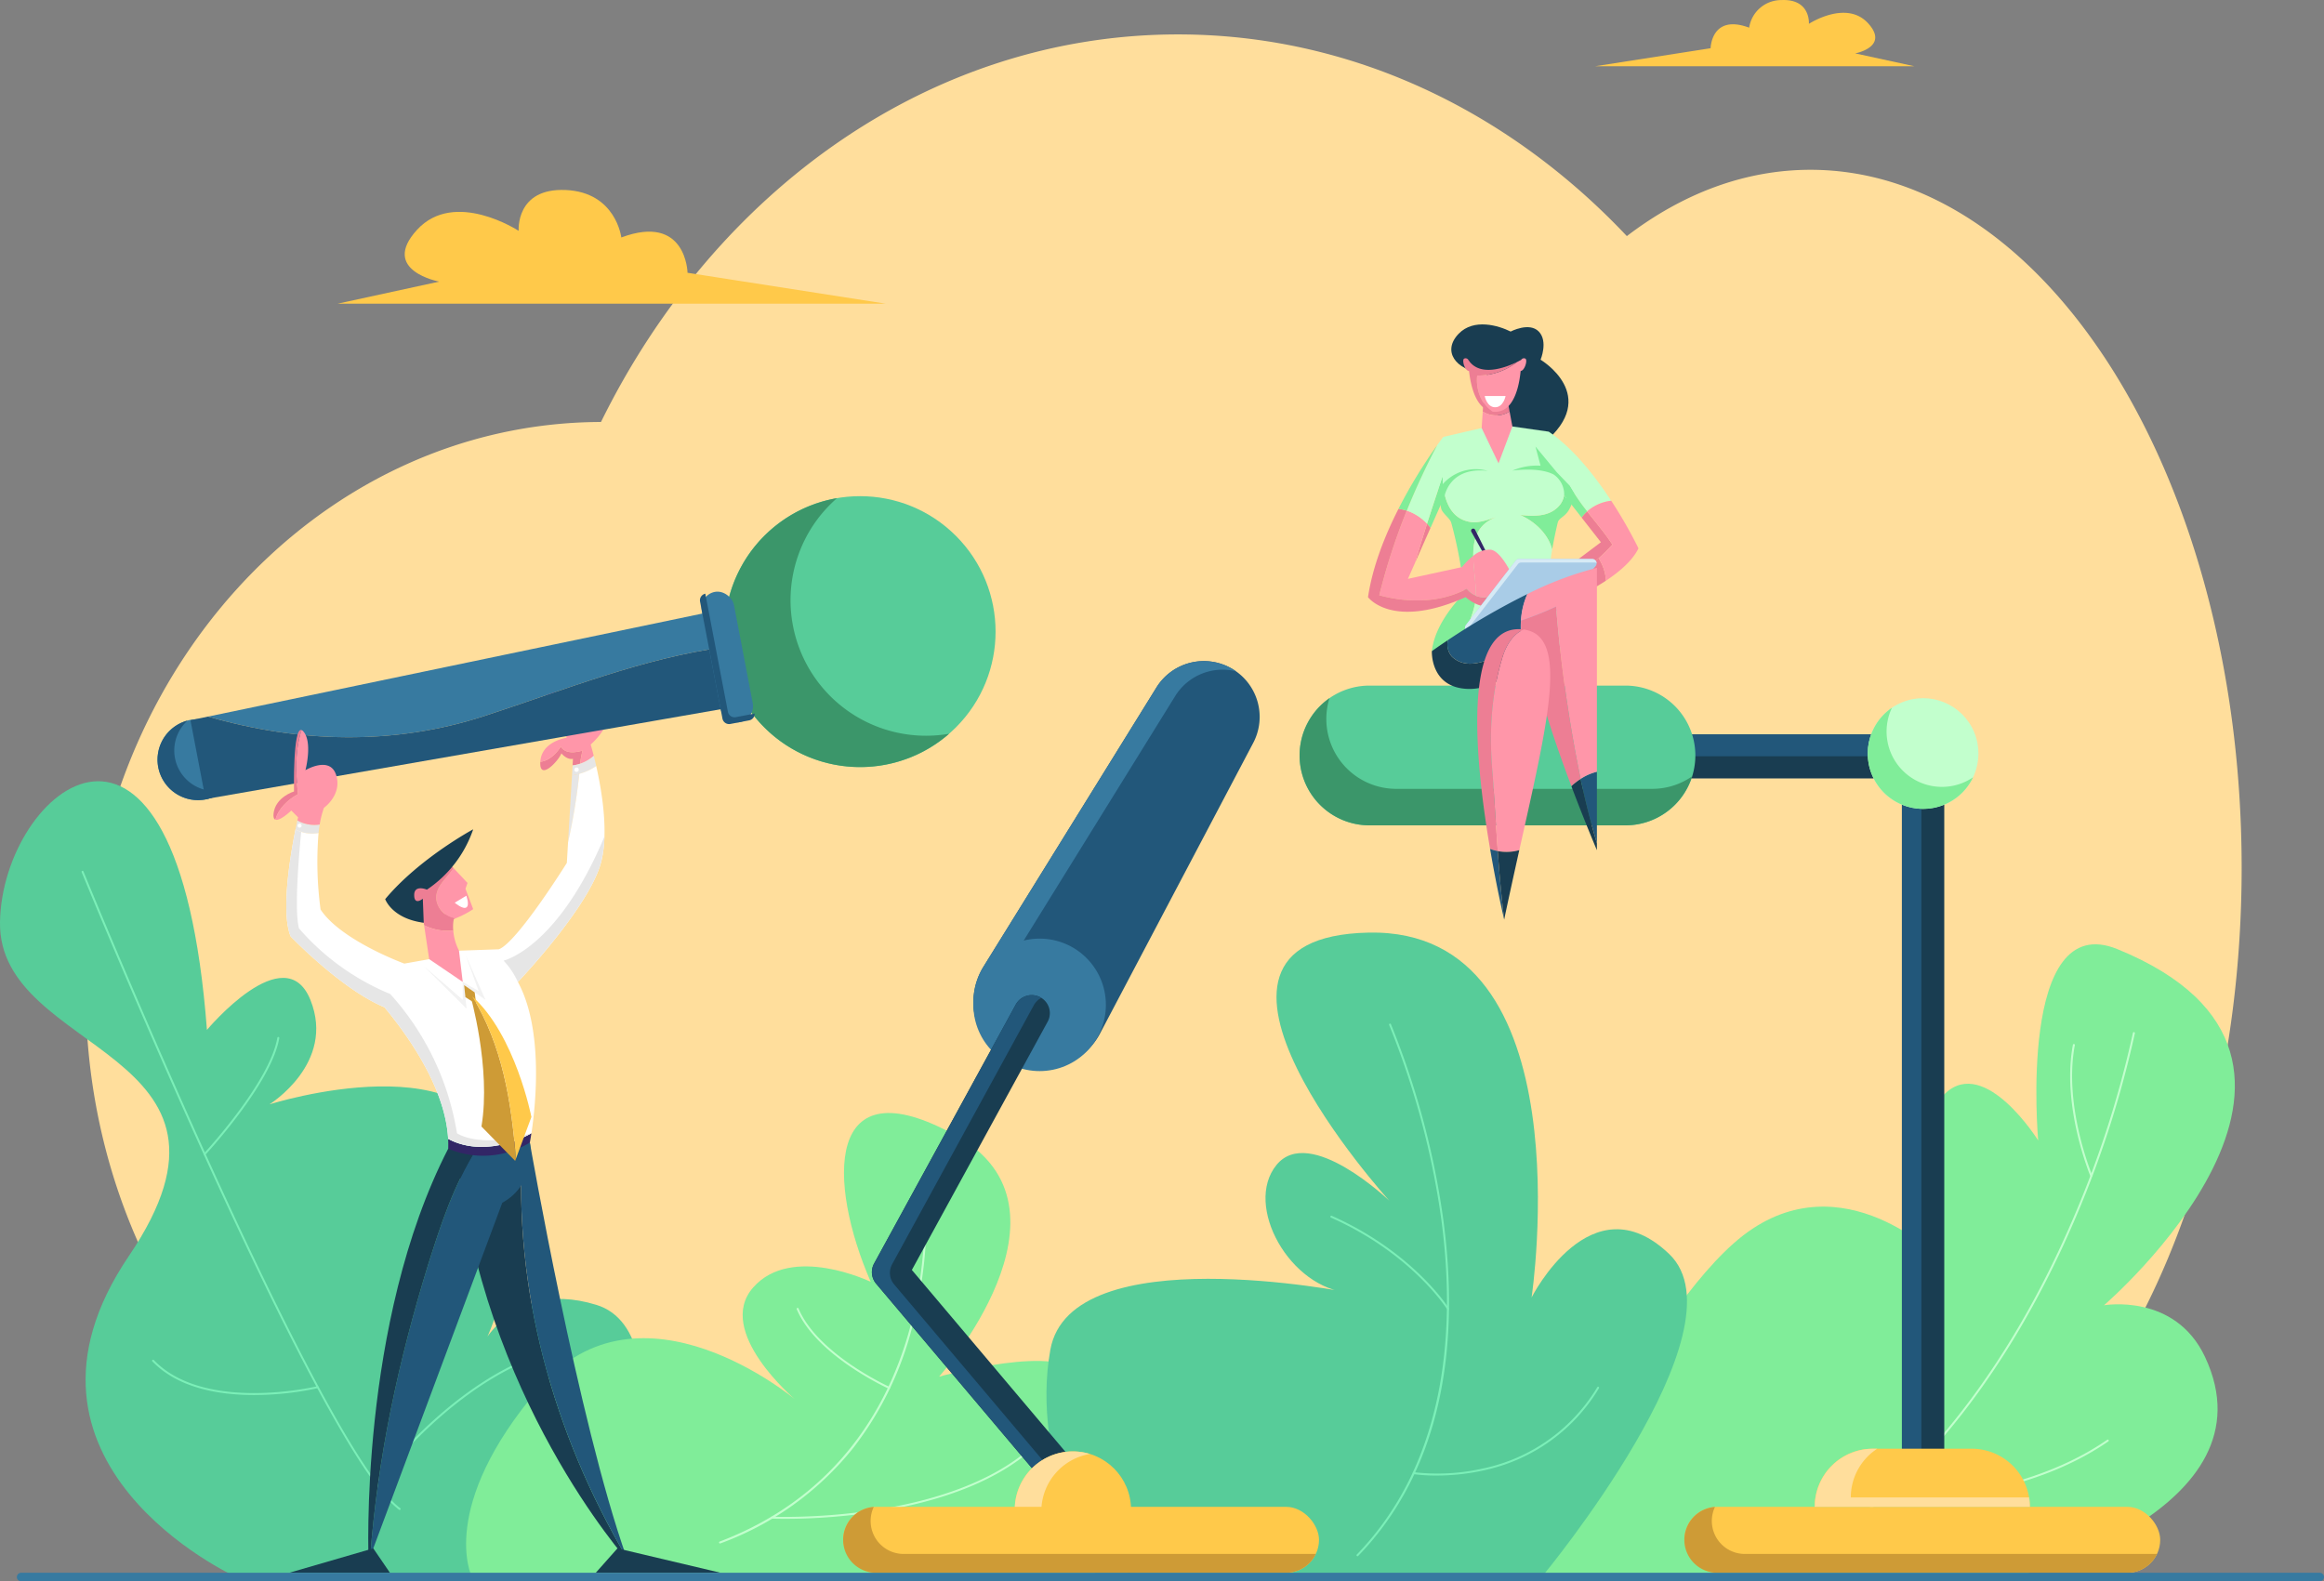 <svg xmlns="http://www.w3.org/2000/svg" width="505" height="343.665" viewBox="0 0 505 343.665">
  <rect x="0" y="0" width="505" height="343.665" fill="#808080" stroke="none"/>
  <g id="Grupo_54418" data-name="Grupo 54418" transform="translate(-81.018 -116.875)">
    <path id="Trazado_101900" data-name="Trazado 101900" d="M523.321,173.4c-14.271,0-27.8,5.169-39.9,14.411-25.657-27.214-59.907-43.834-97.528-43.834-53.76,0-100.638,33.936-125.388,84.23-61.862.153-111.968,55.549-111.968,123.863,0,68.409,50.245,123.865,112.226,123.865a104.061,104.061,0,0,0,59.007-18.486,128.425,128.425,0,0,0,66.124,18.486c30.249,0,58.32-10.746,81.5-29.1,15.61,18.842,34.968,30,55.935,30,51.743,0,93.688-67.925,93.688-151.714S575.064,173.4,523.321,173.4Z" transform="translate(-48.893 -19.623)" fill="#ffde9c"/>
    <g id="Grupo_54408" data-name="Grupo 54408" transform="translate(81.018 286.663)">
      <g id="Grupo_54391" data-name="Grupo 54391">
        <path id="Trazado_101901" data-name="Trazado 101901" d="M132.139,905.246s-53.665-24.556-23.12-69.656-28.423-43.548-28-72.536,38.6-60.393,44.968,23.4c0,0,16.939-20.287,22.484-6.514s-8.909,22.7-8.909,22.7,46.388-14.759,51.043,13.085-6.769,43.063-6.769,43.063,6.242-18.867,26.761-12.582,3.63,59.037,3.63,59.037Z" transform="translate(-81.018 -732.409)" fill="#57cc99"/>
        <g id="Grupo_54390" data-name="Grupo 54390" transform="translate(17.729 19.478)">
          <g id="Grupo_54386" data-name="Grupo 54386">
            <path id="Trazado_101902" data-name="Trazado 101902" d="M214.409,941.917a.213.213,0,0,0,.127-.383C197.2,928.674,146.214,804.409,145.7,803.155a.213.213,0,1,0-.394.161c.513,1.255,51.548,125.629,68.975,138.558A.212.212,0,0,0,214.409,941.917Z" transform="translate(-145.291 -803.023)" fill="#7befb8"/>
          </g>
          <g id="Grupo_54387" data-name="Grupo 54387" transform="translate(15.312 106.241)">
            <path id="Trazado_101903" data-name="Trazado 101903" d="M222.97,1195.856a66.039,66.039,0,0,0,13.866-1.5.213.213,0,0,0-.1-.413c-.244.059-24.5,5.819-35.566-5.7a.213.213,0,0,0-.306.295C206.479,1194.387,215.412,1195.856,222.97,1195.856Z" transform="translate(-200.803 -1188.18)" fill="#7befb8"/>
          </g>
          <g id="Grupo_54388" data-name="Grupo 54388" transform="translate(26.508 36.104)">
            <path id="Trazado_101904" data-name="Trazado 101904" d="M241.606,959.6a.212.212,0,0,0,.155-.068c.144-.154,14.387-15.5,16.08-25.374a.213.213,0,0,0-.42-.072c-1.671,9.749-15.828,25-15.971,25.157a.213.213,0,0,0,.155.358Z" transform="translate(-241.393 -933.911)" fill="#7befb8"/>
          </g>
          <g id="Grupo_54389" data-name="Grupo 54389" transform="translate(63.827 106.241)">
            <path id="Trazado_101905" data-name="Trazado 101905" d="M376.9,1215.328a.213.213,0,0,0,.172-.088c.135-.186,13.69-18.731,32.172-26.652a.213.213,0,0,0-.168-.391c-18.592,7.969-32.213,26.607-32.349,26.795a.213.213,0,0,0,.048.3A.216.216,0,0,0,376.9,1215.328Z" transform="translate(-376.686 -1188.179)" fill="#7befb8"/>
          </g>
        </g>
      </g>
      <g id="Grupo_54396" data-name="Grupo 54396" transform="translate(101.286 72.103)">
        <path id="Trazado_101906" data-name="Trazado 101906" d="M586.141,1094.539s6.2-21.9-4.278-43.431c-3.741-7.691-30.875,0-30.875,0s32.283-36.479,3.624-52.418S526.8,1009.1,536.136,1030.5c0,0-17.182-8.32-25.56,1.238s9.121,24.312,9.121,24.312-33.6-28.258-55.668-2.416-14.6,40.906-14.6,40.906Z" transform="translate(-448.214 -993.804)" fill="#80ed99"/>
        <g id="Grupo_54395" data-name="Grupo 54395" transform="translate(54.956 14.103)">
          <g id="Grupo_54392" data-name="Grupo 54392">
            <path id="Trazado_101907" data-name="Trazado 101907" d="M647.658,1124.384a.221.221,0,0,0,.076-.014,65.838,65.838,0,0,0,28.846-20.706,72,72,0,0,0,12.847-26.32,94.509,94.509,0,0,0,2.76-32.225.213.213,0,0,0-.422.053,94.045,94.045,0,0,1-2.753,32.075c-4.2,15.731-14.79,36.607-41.43,46.725a.213.213,0,0,0,.076.411Z" transform="translate(-647.445 -1044.933)" fill="#c2ffcd"/>
          </g>
          <g id="Grupo_54393" data-name="Grupo 54393" transform="translate(11.261 58.413)">
            <path id="Trazado_101908" data-name="Trazado 101908" d="M691.354,1272.388c9.188,0,38.1-1.179,53.9-15.317a.213.213,0,1,0-.283-.318c-18.741,16.762-56.106,15.181-56.481,15.162a.21.21,0,0,0-.222.2.212.212,0,0,0,.2.222C688.533,1272.344,689.574,1272.388,691.354,1272.388Z" transform="translate(-688.269 -1256.7)" fill="#c2ffcd"/>
          </g>
          <g id="Grupo_54394" data-name="Grupo 54394" transform="translate(16.876 28.266)">
            <path id="Trazado_101909" data-name="Trazado 101909" d="M728.716,1164.97a.213.213,0,0,0,.087-.406c-.155-.07-15.6-7.1-19.767-17.027a.213.213,0,1,0-.392.164c4.237,10.079,19.828,17.18,19.985,17.25A.209.209,0,0,0,728.716,1164.97Z" transform="translate(-708.627 -1147.406)" fill="#c2ffcd"/>
          </g>
        </g>
      </g>
      <g id="Grupo_54402" data-name="Grupo 54402" transform="translate(332.954 35.438)">
        <path id="Trazado_101910" data-name="Trazado 101910" d="M1393.471,998.282s56.414-14.51,40.8-47.728c-6.554-13.947-21.955-11.216-21.955-11.216s62-53.279,2.917-77.405c-21.767-8.888-17.213,41.584-17.213,41.584s-11.472-18.363-20.16-10.268-2.324,35.052-2.324,35.052-21.964-21.67-43.648-2.466-43.812,72.317-43.812,72.317Z" transform="translate(-1288.082 -860.883)" fill="#80ed99"/>
        <g id="Grupo_54401" data-name="Grupo 54401" transform="translate(62.674 19.079)">
          <g id="Grupo_54397" data-name="Grupo 54397">
            <path id="Trazado_101911" data-name="Trazado 101911" d="M1515.507,1041.565a.211.211,0,0,0,.116-.034c27.538-17.9,44.547-47.188,53.965-68.609A223.161,223.161,0,0,0,1583.57,930.3a.213.213,0,0,0-.418-.08,222.727,222.727,0,0,1-13.957,42.537c-9.4,21.364-26.356,50.576-53.8,68.414a.213.213,0,0,0,.116.391Z" transform="translate(-1515.295 -930.05)" fill="#c2ffcd"/>
          </g>
          <g id="Grupo_54398" data-name="Grupo 54398" transform="translate(12.635 88.557)">
            <path id="Trazado_101912" data-name="Trazado 101912" d="M1563.168,1264.526c6.732,0,30.309-.919,47.815-13.041a.213.213,0,0,0-.242-.35c-20.4,14.128-49.128,12.948-49.416,12.937a.21.21,0,0,0-.222.2.213.213,0,0,0,.2.222C1561.347,1264.5,1562.009,1264.526,1563.168,1264.526Z" transform="translate(-1561.102 -1251.096)" fill="#c2ffcd"/>
          </g>
          <g id="Grupo_54399" data-name="Grupo 54399" transform="translate(54.211 2.581)">
            <path id="Trazado_101913" data-name="Trazado 101913" d="M1716.427,968.269a.218.218,0,0,0,.083-.017.213.213,0,0,0,.113-.279c-.063-.15-6.286-15.109-3.776-28.315a.213.213,0,0,0-.418-.08c-2.535,13.334,3.738,28.409,3.8,28.56A.212.212,0,0,0,1716.427,968.269Z" transform="translate(-1711.826 -939.406)" fill="#c2ffcd"/>
          </g>
          <g id="Grupo_54400" data-name="Grupo 54400" transform="translate(20.468 69.969)">
            <path id="Trazado_101914" data-name="Trazado 101914" d="M1591.982,1204.269a.214.214,0,0,0,.2-.295,38.148,38.148,0,0,1-1.584-20.01.213.213,0,0,0-.417-.083,38.594,38.594,0,0,0,1.608,20.256A.213.213,0,0,0,1591.982,1204.269Z" transform="translate(-1589.497 -1183.71)" fill="#c2ffcd"/>
          </g>
        </g>
      </g>
      <g id="Grupo_54407" data-name="Grupo 54407" transform="translate(227.393 32.889)">
        <path id="Trazado_101915" data-name="Trazado 101915" d="M1013.206,991.46s44.478-53.7,27.508-69.952-29.908,9.439-29.908,9.439,12.091-80.3-35.423-79.3,4.508,58.273,4.508,58.273-17.308-16.611-24.517-7.776,2.987,26.972,15.952,27.768c0,0-60.645-12.179-65.088,12.371s9.989,49.089,9.989,49.089Z" transform="translate(-905.388 -851.64)" fill="#57cc99"/>
        <g id="Grupo_54406" data-name="Grupo 54406" transform="translate(61.701 19.785)">
          <g id="Grupo_54403" data-name="Grupo 54403" transform="translate(5.671)">
            <path id="Trazado_101916" data-name="Trazado 101916" d="M1149.847,1039.12a.211.211,0,0,0,.153-.065c9.084-9.378,15.109-21.294,17.908-35.417,2.238-11.289,2.43-24,.573-37.793a177.035,177.035,0,0,0-11.367-42.352.213.213,0,0,0-.39.171,176.57,176.57,0,0,1,11.336,42.248c2.906,21.582,2.079,51.739-18.366,72.847a.213.213,0,0,0,.153.36Z" transform="translate(-1149.634 -923.366)" fill="#7befb8"/>
          </g>
          <g id="Grupo_54404" data-name="Grupo 54404" transform="translate(17.901 78.938)">
            <path id="Trazado_101917" data-name="Trazado 101917" d="M1199.095,1228.821a47.449,47.449,0,0,0,9.987-1.059,38.527,38.527,0,0,0,25.333-17.9.213.213,0,1,0-.363-.221,38.11,38.11,0,0,1-25.06,17.7,44.645,44.645,0,0,1-14.777.758.213.213,0,0,0-.066.42A35.653,35.653,0,0,0,1199.095,1228.821Z" transform="translate(-1193.969 -1209.541)" fill="#7befb8"/>
          </g>
          <g id="Grupo_54405" data-name="Grupo 54405" transform="translate(0 41.756)">
            <path id="Trazado_101918" data-name="Trazado 101918" d="M1154.642,1095.214a.213.213,0,0,0,.181-.324c-.076-.122-7.731-12.25-25.45-20.125a.213.213,0,1,0-.173.389c17.6,7.822,25.186,19.839,25.26,19.96A.213.213,0,0,0,1154.642,1095.214Z" transform="translate(-1129.074 -1074.746)" fill="#7befb8"/>
          </g>
        </g>
      </g>
    </g>
    <g id="Grupo_54411" data-name="Grupo 54411" transform="translate(154.387 116.875)">
      <g id="Grupo_54409" data-name="Grupo 54409" transform="translate(0 41.277)">
        <path id="Trazado_101919" data-name="Trazado 101919" d="M347.005,291.238H466.09l-43.054-6.716s-.24-12.952-14.39-7.675c0,0-1.156-9.834-12.091-10.313s-10.215,8.874-10.215,8.874-13.911-9.114-22.066-.24,4.8,11.273,4.8,11.273Z" transform="translate(-347.005 -266.516)" fill="#ffc94a"/>
      </g>
      <g id="Grupo_54410" data-name="Grupo 54410" transform="translate(273.279)">
        <path id="Trazado_101920" data-name="Trazado 101920" d="M1407.049,131.266h-69.32l25.062-3.909s.14-7.539,8.377-4.468a7.063,7.063,0,0,1,7.038-6c6.365-.279,5.946,5.166,5.946,5.166s8.1-5.305,12.845-.14-2.792,6.562-2.792,6.562Z" transform="translate(-1337.729 -116.875)" fill="#ffc94a"/>
      </g>
    </g>
    <g id="Grupo_54412" data-name="Grupo 54412" transform="translate(113.844 212.514)">
      <path id="Trazado_101921" data-name="Trazado 101921" d="M421.24,838.02a8.629,8.629,0,0,1,.807-4.557l-7.22,2.883.081.539A11.383,11.383,0,0,0,421.24,838.02Z" transform="translate(-355.576 -731.439)" fill="#ed7e94"/>
      <path id="Trazado_101922" data-name="Trazado 101922" d="M431.043,805.289l.444-1.257-3.046-3.248c-1.576,2.446-4.394,4.314-3.607,7.461a4.925,4.925,0,0,0,3.986,3.5,19.642,19.642,0,0,0,3.9-2.025Z" transform="translate(-362.723 -707.775)" fill="#ff96a9"/>
      <path id="Trazado_101923" data-name="Trazado 101923" d="M406.61,805.322c-.787-3.147,2.031-5.016,3.607-7.461l-1.045-1.114-9.511,5.692s-1.257,6.431,4.09,7.319a13.3,13.3,0,0,0,6.845-.932A4.925,4.925,0,0,1,406.61,805.322Z" transform="translate(-344.5 -704.851)" fill="#ed7e94"/>
      <path id="Trazado_101924" data-name="Trazado 101924" d="M455.426,1017.841l-14.165,1.853c5.081,53.068,37.054,88.86,37.054,88.86q-.132-.366-.264-.739C462.179,1080.911,453.344,1049.627,455.426,1017.841Z" transform="translate(-374.718 -864.959)" fill="#193d51"/>
      <path id="Trazado_101925" data-name="Trazado 101925" d="M514.448,1107.266c-10.556-29.768-21.025-90.184-21.025-90.184l-1.6.209C489.741,1049.078,498.576,1080.361,514.448,1107.266Z" transform="translate(-411.115 -864.409)" fill="#22577a"/>
      <path id="Trazado_101926" data-name="Trazado 101926" d="M393.522,783.414A25.793,25.793,0,0,0,403.576,770.3s-11.729,6.308-19.122,15.179c0,0,1.478,4.238,8.378,5.125l-.2-5.224s-1.873,1.577-1.873-.789S393.522,783.414,393.522,783.414Z" transform="translate(-333.581 -685.703)" fill="#193d51"/>
      <path id="Trazado_101927" data-name="Trazado 101927" d="M407.356,1017.082l-11.276.846c-.067.109-.131.218-.2.326-5.175,8.28-7.836,16.559-10.645,25.43-6.442,20.9-10.943,41.8-12.565,63.373l28.7-76.891C408.92,1026.041,407.356,1017.082,407.356,1017.082Z" transform="translate(-325.048 -864.409)" fill="#22577a"/>
      <path id="Trazado_101928" data-name="Trazado 101928" d="M394.753,1020.474c.068-.109.132-.218.2-.326l-6.465.485c-19.515,37.921-17.3,89.592-17.3,89.592l.354-.947c1.621-21.572,6.123-42.473,12.565-63.374C386.917,1037.033,389.578,1028.754,394.753,1020.474Z" transform="translate(-323.92 -866.63)" fill="#193d51"/>
      <path id="Trazado_101929" data-name="Trazado 101929" d="M511.061,705.092c-.888,1.523-2.648,3.153-4.438,3.3-.258,4.346,3.992-.206,4.583-1.826,0,0,1.186,1.479,2.516,1.183l-.085,1.438a8,8,0,0,0,1.631-.365,26.5,26.5,0,0,1,.523-2.848C514.166,706.422,512.1,706.718,511.061,705.092Z" transform="translate(-422.042 -638.478)" fill="#ed7e94"/>
      <path id="Trazado_101930" data-name="Trazado 101930" d="M517.6,672.82s4.989-4.288,3.012-6.949-6.856-1.331-6.856-1.331-2.661-3.4-5.175-3.4,3.844,10.2,3.844,10.2-5.47.74-5.766,5.175c0,.018,0,.034,0,.052,1.79-.151,3.55-1.781,4.438-3.3,1.035,1.626,3.1,1.33,4.731.887A26.511,26.511,0,0,0,515.3,677a8.672,8.672,0,0,0,2.971-1.718C517.878,673.744,517.6,672.82,517.6,672.82Z" transform="translate(-422.072 -606.65)" fill="#ff96a9"/>
      <path id="Trazado_101931" data-name="Trazado 101931" d="M536.352,712.4a8.482,8.482,0,0,1-4.6,2.083l-.127,2.153a12.279,12.279,0,0,0,5.259-2.03C536.7,713.781,536.515,713.038,536.352,712.4Z" transform="translate(-440.156 -643.771)" fill="#e6e6e6"/>
      <path id="Trazado_101932" data-name="Trazado 101932" d="M318.814,766.011c.071-.627.156-1.244.258-1.845a7.523,7.523,0,0,1-4.847-.889c-.1.452-.242,1.117-.408,1.943A7.6,7.6,0,0,0,318.814,766.011Z" transform="translate(-282.429 -680.613)" fill="#e6e6e6"/>
      <path id="Trazado_101933" data-name="Trazado 101933" d="M434.04,1010.952c.038.715.045,1.428.016,2.138a19.432,19.432,0,0,0,17.741-1.331s.145-.741.339-2.027C446.619,1012.846,439.542,1013.917,434.04,1010.952Z" transform="translate(-369.489 -859.087)" fill="#322666"/>
      <path id="Trazado_101934" data-name="Trazado 101934" d="M529.376,726.893l-.856,14.557a132.342,132.342,0,0,0,2.445-14.886A12.41,12.41,0,0,1,529.376,726.893Z" transform="translate(-437.908 -654.027)" fill="#e6e6e6"/>
      <path id="Trazado_101935" data-name="Trazado 101935" d="M373.908,720.4a12.142,12.142,0,0,1-3.671,1.7,132.342,132.342,0,0,1-2.445,14.886l-.263,4.473s-10.793,17.3-14.785,18.777l-8.649.3-6.481,1.848-5.4.961s-13.769-5.027-18.2-11.754a77.32,77.32,0,0,1-.442-16.626,7.6,7.6,0,0,1-5-.792c-1.094,5.436-3.232,17.9-1.067,23.258,0,0,11.031,11.525,20.383,15.4,4.868,5.838,13.252,17.427,13.846,28.6,5.5,2.965,12.579,1.894,18.1-1.22.867-5.751,2.722-22.435-2.943-32.876,0,0,15.376-16.116,18.038-25.874C376.678,735.018,375.15,725.874,373.908,720.4Z" transform="translate(-277.18 -649.563)" fill="#fff"/>
      <path id="Trazado_101936" data-name="Trazado 101936" d="M555.055,1336.829l-4.71,5.305h27.13Z" transform="translate(-453.713 -1095.958)" fill="#193d51"/>
      <circle id="Elipse_4082" data-name="Elipse 4082" cx="8.803" cy="8.803" r="8.803" transform="translate(0 76.593) rotate(-79.973)" fill="#377aa0"/>
      <path id="Trazado_101937" data-name="Trazado 101937" d="M219.195,699.736a8.8,8.8,0,0,1-7.575-15.161,8.8,8.8,0,1,0,8.189,15.019C219.607,699.647,219.4,699.7,219.195,699.736Z" transform="translate(-203.689 -623.62)" fill="#22577a"/>
      <path id="Trazado_101938" data-name="Trazado 101938" d="M327.138,1336.829l3.622,5.305H308.878Z" transform="translate(-278.851 -1095.958)" fill="#193d51"/>
      <path id="Trazado_101939" data-name="Trazado 101939" d="M244.928,620.8c19.816,5.722,40.342,6.306,60.073-.132,17.284-5.614,34.487-12.622,52.279-14.98l-1.529-7.991Z" transform="translate(-232.541 -560.703)" fill="#377aa0"/>
      <path id="Trazado_101940" data-name="Trazado 101940" d="M234.885,641.775l-3.826.8,3.28,17.135,115.37-20.125-2.473-12.919c-17.792,2.359-34.994,9.366-52.279,14.98C275.226,648.08,254.7,647.5,234.885,641.775Z" transform="translate(-222.498 -581.683)" fill="#22577a"/>
      <circle id="Elipse_4083" data-name="Elipse 4083" cx="29.439" cy="29.439" r="29.439" transform="translate(112.438 41.633) rotate(-45)" fill="#57cc99"/>
      <path id="Trazado_101941" data-name="Trazado 101941" d="M666.69,537.1a29.425,29.425,0,0,1,9.569-27.729c-.173.03-.345.059-.518.092a29.439,29.439,0,1,0,24.879,51.109A29.438,29.438,0,0,1,666.69,537.1Z" transform="translate(-527.206 -496.743)" fill="#3b966a"/>
      <rect id="Rectángulo_5577" data-name="Rectángulo 5577" width="7.096" height="28.829" rx="3.548" transform="translate(119.02 33.666) rotate(-10.835)" fill="#377aa0"/>
      <path id="Trazado_101942" data-name="Trazado 101942" d="M644.293,610.7l-4.087.782a1.467,1.467,0,0,1-1.717-1.165l-4.868-25.433a1.477,1.477,0,0,1-.024-.237,1.467,1.467,0,0,0-1.159,1.715l4.868,25.433a1.467,1.467,0,0,0,1.717,1.165l4.087-.782a1.466,1.466,0,0,0,1.189-1.48Z" transform="translate(-513.142 -551.258)" fill="#22577a"/>
      <path id="Trazado_101943" data-name="Trazado 101943" d="M439.237,824.124l2.52-1.515s.776,2.07,0,2.55S439.237,824.124,439.237,824.124Z" transform="translate(-373.252 -723.579)" fill="#fff"/>
      <path id="Trazado_101944" data-name="Trazado 101944" d="M421.451,847a11.383,11.383,0,0,1-6.332-1.135l1.1,7.371,7.294,4.953-.813-6.8A11.646,11.646,0,0,1,421.451,847Z" transform="translate(-355.787 -740.422)" fill="#ff96a9"/>
      <path id="Trazado_101945" data-name="Trazado 101945" d="M343.652,836.358a59.044,59.044,0,0,0-14.514-30.263,52.753,52.753,0,0,1-19.812-14.253c-1.1-4.059.095-17.114.48-20.965a5.819,5.819,0,0,1-1.236-.557c-1.094,5.436-3.232,17.9-1.067,23.258,0,0,11.031,11.525,20.383,15.4,4.868,5.838,13.252,17.427,13.846,28.6,5.5,2.965,12.579,1.894,18.1-1.22C348.428,839.812,343.652,836.358,343.652,836.358Z" transform="translate(-277.18 -685.713)" fill="#e6e6e6"/>
      <path id="Trazado_101946" data-name="Trazado 101946" d="M477.718,802.985a16.808,16.808,0,0,1,3.1,4.632S496.2,791.5,498.86,781.744a24.976,24.976,0,0,0,.774-5.715C489.419,800.375,477.718,802.985,477.718,802.985Z" transform="translate(-401.119 -689.848)" fill="#e6e6e6"/>
      <path id="Trazado_101947" data-name="Trazado 101947" d="M414.827,871.83l9.314,9.265-.542-5.125,4.633,3.176-4.288-9.681,2.809,7.787-3.45-1.971v3.866Z" transform="translate(-355.576 -757.51)" fill="#f2f2f2"/>
      <path id="Trazado_101948" data-name="Trazado 101948" d="M446.63,893.049l.277,2.619,2.335,1.471-.311-2.513Z" transform="translate(-378.606 -774.589)" fill="#ce9b36"/>
      <path id="Trazado_101949" data-name="Trazado 101949" d="M451.364,900.463s4.608,15.894,2.464,28.683l7.319,7.466.169-.455c-.967-12.375-2.948-24.681-9.487-35.291Q451.6,900.661,451.364,900.463Z" transform="translate(-382.034 -779.958)" fill="#ce9b36"/>
      <path id="Trazado_101950" data-name="Trazado 101950" d="M453.047,901.926c6.54,10.61,8.521,22.916,9.487,35.291l3.366-9.082S462.43,910.315,453.047,901.926Z" transform="translate(-383.253 -781.018)" fill="#ffc94a"/>
      <circle id="Elipse_4084" data-name="Elipse 4084" cx="0.437" cy="0.437" r="0.437" transform="translate(31.838 83.358)" fill="#fff"/>
      <circle id="Elipse_4085" data-name="Elipse 4085" cx="0.481" cy="0.481" r="0.481" transform="translate(91.975 71.16)" fill="#fff"/>
      <path id="Trazado_101951" data-name="Trazado 101951" d="M301.788,705.945c-.544-4.626-.711-9.5.764-13.939-1.921-.735-1.651,13.347-1.651,13.347s-3.992,1.183-4.435,4.731c-.109.872.068,1.279.4,1.4C297.485,709.079,299.636,707.078,301.788,705.945Z" transform="translate(-269.84 -628.981)" fill="#ed7e94"/>
      <path id="Trazado_101952" data-name="Trazado 101952" d="M311.194,701.878c-1.331-4.288-6.681-1.075-6.681-1.075s1.654-6.317-.563-8.535a.794.794,0,0,0-.271-.189c-1.475,4.436-1.308,9.312-.764,13.939-2.153,1.133-4.3,3.135-4.926,5.538,1.008.365,3.447-1.99,3.447-1.99l1.478,1.479s-.056.24-.151.673a7.523,7.523,0,0,0,4.847.889,20.875,20.875,0,0,1,.923-3.633S312.525,706.165,311.194,701.878Z" transform="translate(-270.966 -629.054)" fill="#ff96a9"/>
    </g>
    <g id="Grupo_54413" data-name="Grupo 54413" transform="translate(363.415 264.924)">
      <rect id="Rectángulo_5578" data-name="Rectángulo 5578" width="9.204" height="157.492" transform="translate(130.883 16.14)" fill="#193d51"/>
      <path id="Trazado_101953" data-name="Trazado 101953" d="M1583.522,712.268h4.972v-.157h-9.2V869.6h4.232Z" transform="translate(-1448.406 -695.971)" fill="#22577a"/>
      <rect id="Rectángulo_5579" data-name="Rectángulo 5579" width="63.304" height="9.555" transform="translate(76.784 11.533)" fill="#22577a"/>
      <rect id="Rectángulo_5580" data-name="Rectángulo 5580" width="63.304" height="4.778" transform="translate(76.784 16.311)" fill="#193d51"/>
      <path id="Rectángulo_5581" data-name="Rectángulo 5581" d="M15.186,0H70.812A15.186,15.186,0,0,1,86,15.186v0A15.186,15.186,0,0,1,70.812,30.372H15.186A15.186,15.186,0,0,1,0,15.186v0A15.186,15.186,0,0,1,15.186,0Z" transform="translate(0 0.954)" fill="#57cc99"/>
      <path id="Trazado_101954" data-name="Trazado 101954" d="M1181.418,686.67h-55.625a15.186,15.186,0,0,1-15.186-15.186h0a15.181,15.181,0,0,1,.684-4.519,15.167,15.167,0,0,0-6.494,12.453h0a15.186,15.186,0,0,0,15.186,15.186h55.626a15.193,15.193,0,0,0,14.5-10.667A15.115,15.115,0,0,1,1181.418,686.67Z" transform="translate(-1104.796 -663.278)" fill="#3b966a"/>
      <rect id="Rectángulo_5582" data-name="Rectángulo 5582" width="103.402" height="14.333" rx="7.166" transform="translate(83.609 179.434)" fill="#ffc94a"/>
      <path id="Trazado_101955" data-name="Trazado 101955" d="M1510.112,1314.393h-89.069a7.166,7.166,0,0,1-7.166-7.167h0a7.137,7.137,0,0,1,.681-3.051,7.165,7.165,0,0,0-6.653,7.146h0a7.166,7.166,0,0,0,7.166,7.167h89.069a7.167,7.167,0,0,0,6.485-4.115C1510.456,1314.384,1510.285,1314.393,1510.112,1314.393Z" transform="translate(-1324.296 -1124.721)" fill="#ce9b36"/>
      <path id="Trazado_101956" data-name="Trazado 101956" d="M1557.344,1270.953h-46.753a12.626,12.626,0,0,1,12.626-12.627h21.5a12.626,12.626,0,0,1,12.626,12.627Z" transform="translate(-1398.657 -1091.519)" fill="#ffc94a"/>
      <path id="Trazado_101957" data-name="Trazado 101957" d="M1518.44,1268.905h0a12.613,12.613,0,0,1,5.737-10.579h-.959a12.626,12.626,0,0,0-12.626,12.627h46.753a12.713,12.713,0,0,0-.168-2.047Z" transform="translate(-1398.657 -1091.519)" fill="#ffde9c"/>
      <circle id="Elipse_4086" data-name="Elipse 4086" cx="12.028" cy="12.028" r="12.028" transform="translate(119.77 9.206) rotate(-22.5)" fill="#c2ffcd"/>
      <path id="Trazado_101958" data-name="Trazado 101958" d="M1568.492,691.719a12.031,12.031,0,0,1-10.864-17.192,12.028,12.028,0,1,0,17.634,15.107A11.969,11.969,0,0,1,1568.492,691.719Z" transform="translate(-1428.911 -668.754)" fill="#80ed99"/>
    </g>
    <g id="Grupo_54414" data-name="Grupo 54414" transform="translate(378.283 187.378)">
      <path id="Trazado_101959" data-name="Trazado 101959" d="M1287.269,492.217c-2.143,2.755-5.663,2.6-8.724,2.3,3.224,1.419,6.123,4.142,6.954,7.528.325-1.9.751-3.909,1.208-5.851.243-1.033,1.442-1.218,2.342-2.623a8.872,8.872,0,0,0,1.129-6.268,16.49,16.49,0,0,0-7.195-3.5C1285.891,485.331,1289.87,488.544,1287.269,492.217Z" transform="translate(-1245.487 -453.091)" fill="#80ed99"/>
      <path id="Trazado_101960" data-name="Trazado 101960" d="M1231.093,383.053c-5.892-.689-8.794-4.786-5.178-8.545,3.292-3.423,8.7-1.785,11.3-.485,0,0,4.056-2.143,6.122,0s.383,6.122.383,6.122,13.206,7.812.647,18.136C1230.6,409.6,1236.986,383.742,1231.093,383.053Z" transform="translate(-1206.224 -372.469)" fill="#193d51"/>
      <path id="Trazado_101961" data-name="Trazado 101961" d="M1249.253,432.016l-.168,2.519a5.452,5.452,0,0,0,5.835-.021l-.464-2.5Z" transform="translate(-1224.153 -415.591)" fill="#ed7e94"/>
      <path id="Trazado_101962" data-name="Trazado 101962" d="M1222.983,501c-1.99.612-4.132,1.53-6.275.918-4.285-1.071-5.356-5.969-5.356-9.8q-.424,1.271-.847,2.543a21.553,21.553,0,0,0,.541,4.538c.3,1.032,1.92,2.055,2.186,3.069a92.749,92.749,0,0,1,2.814,15.307s-6.326,5.918-7.04,12.55l6.358-.1c.386-3.845,2.857-7.636,3.182-11.427C1218.851,512.478,1215.331,503.908,1222.983,501Z" transform="translate(-1195.129 -459.118)" fill="#80ed99"/>
      <path id="Trazado_101963" data-name="Trazado 101963" d="M1237.842,505.9c-1.244-1.023-1.04-4.829-.29-9.221-.832-3.386-3.73-6.11-6.954-7.528,3.061.306,6.581.459,8.724-2.3,2.6-3.673-1.378-6.887-4.286-8.417a16.489,16.489,0,0,1,7.195,3.5,9.765,9.765,0,0,0-.52-1.97c-9.669-5.164-19.481-4.345-29.376,0a12.9,12.9,0,0,1,.581,3.308l.847-2.543c0,3.826,1.071,8.724,5.357,9.8,2.143.612,4.285-.306,6.275-.918-7.652,2.908-4.132,11.478-4.438,17.6-.325,3.791-2.8,7.582-3.182,11.427l25.373-.408S1241.209,508.673,1237.842,505.9Z" transform="translate(-1197.54 -447.73)" fill="#c2ffcd"/>
      <path id="Trazado_101964" data-name="Trazado 101964" d="M1199.146,530.371q-.364-.456-.766-.874-1.351,4.214-2.6,8.477Z" transform="translate(-1185.55 -486.183)" fill="#ed7e94"/>
      <path id="Trazado_101965" data-name="Trazado 101965" d="M1240.8,533.678l7.624,15.211a.077.077,0,0,1-.135.072l-8.3-14.853a.459.459,0,1,1,.8-.448Z" transform="translate(-1217.523 -489.027)" fill="#322666"/>
      <path id="Trazado_101966" data-name="Trazado 101966" d="M1245.474,549.9a5.292,5.292,0,0,0-3.862,1.337c.023,2.876.611,5.987.562,8.683a4.741,4.741,0,0,0,5.953-2.265,6.665,6.665,0,0,0,3.126,3.171C1252.3,559.316,1248.348,550.38,1245.474,549.9Z" transform="translate(-1218.742 -500.928)" fill="#ff96a9"/>
      <path id="Trazado_101967" data-name="Trazado 101967" d="M1188,529.045a14.539,14.539,0,0,0-2.464,2.438l-11.733,2.551,1.555-3.508q1.245-4.267,2.6-8.477a10.7,10.7,0,0,0-4.4-2.837,137.241,137.241,0,0,0-5.977,18.393c6.275,1.683,13.162,1.683,18.978-1.378a4.671,4.671,0,0,0,2.006,1.5C1188.61,535.032,1188.021,531.921,1188,529.045Z" transform="translate(-1165.128 -478.735)" fill="#ff96a9"/>
      <path id="Trazado_101968" data-name="Trazado 101968" d="M1188.085,534.434a4.74,4.74,0,0,1-7.958.765c-5.816,3.061-12.7,3.061-18.978,1.378a137.238,137.238,0,0,1,5.977-18.393,9.139,9.139,0,0,0-1.805-.391c-2.927,5.762-5.628,12.517-6.621,19.192,0,0,5.2,7.142,21.222,0,0,0,2.959,2.755,5.815,1.837s2.782-2.143,2.782-2.143a1.914,1.914,0,0,0,2.422,1.122.477.477,0,0,0,.269-.2A6.665,6.665,0,0,1,1188.085,534.434Z" transform="translate(-1158.7 -477.707)" fill="#ed7e94"/>
      <path id="Trazado_101969" data-name="Trazado 101969" d="M1205.215,502.432q.4.418.766.874l3.035-6.847h.114a17.137,17.137,0,0,1-.522-4.335C1207.464,495.553,1206.32,498.983,1205.215,502.432Z" transform="translate(-1192.384 -459.118)" fill="#80ed99"/>
      <path id="Trazado_101970" data-name="Trazado 101970" d="M1220.1,452.807l-11.153-1.591-11.769,2.74s-.5.64-1.327,1.794a154.718,154.718,0,0,0-6.606,14.222,10.7,10.7,0,0,1,4.4,2.837c1.106-3.449,2.249-6.879,3.392-10.309a17.143,17.143,0,0,0,.522,4.335l25.8-.3.573.732a7.884,7.884,0,0,0,.652-2.773,41.9,41.9,0,0,0,3.845,5.645,9.548,9.548,0,0,1,5.23-2.316C1230.2,462.525,1225.45,456.446,1220.1,452.807Z" transform="translate(-1180.821 -429.495)" fill="#c2ffcd"/>
      <path id="Trazado_101971" data-name="Trazado 101971" d="M1182.7,481.483a9.141,9.141,0,0,1,1.805.391,154.721,154.721,0,0,1,6.606-14.222A110.331,110.331,0,0,0,1182.7,481.483Z" transform="translate(-1176.082 -441.398)" fill="#80ed99"/>
      <path id="Trazado_101972" data-name="Trazado 101972" d="M1313.326,527.012c-1.664-2.539-3.627-4.828-5.491-7.21a8.34,8.34,0,0,0-1.208,1.332l4.2,5.368-11.937,8.979,1.566,1.778C1305.074,534.263,1309.588,531.166,1313.326,527.012Z" transform="translate(-1260.22 -479.162)" fill="#ed7e94"/>
      <path id="Trazado_101973" data-name="Trazado 101973" d="M1304.567,564.026l2.209,2.507a58.743,58.743,0,0,0,9.268-4.908,9.981,9.981,0,0,0-1.6-4.861A78.032,78.032,0,0,1,1304.567,564.026Z" transform="translate(-1264.331 -505.929)" fill="#ed7e94"/>
      <path id="Trazado_101974" data-name="Trazado 101974" d="M1342.477,521.748a96.554,96.554,0,0,0-5.923-10.343,9.549,9.549,0,0,0-5.23,2.316c1.864,2.382,3.827,4.671,5.491,7.21a40.044,40.044,0,0,1-3,2.985,9.984,9.984,0,0,1,1.6,4.861C1338.382,526.81,1341.219,524.384,1342.477,521.748Z" transform="translate(-1283.707 -473.081)" fill="#ff96a9"/>
      <path id="Trazado_101975" data-name="Trazado 101975" d="M1250.607,573.183h-14.519a.95.95,0,0,1-.751-1.531l10.814-13.974a.949.949,0,0,1,.751-.369h15.875a.95.95,0,0,1,.716,1.573l-12.171,13.974A.949.949,0,0,1,1250.607,573.183Z" transform="translate(-1214.053 -506.324)" fill="#a9cce7"/>
      <path id="Trazado_101976" data-name="Trazado 101976" d="M1235.8,572.417l10.815-13.974a.95.95,0,0,1,.751-.369h15.875a.938.938,0,0,1,.489.135.948.948,0,0,0-.948-.9H1246.9a.949.949,0,0,0-.751.369l-10.814,13.974a.95.95,0,0,0,.26,1.395A.934.934,0,0,1,1235.8,572.417Z" transform="translate(-1214.054 -506.324)" fill="#d6eaf5"/>
      <path id="Trazado_101977" data-name="Trazado 101977" d="M1213.333,624.756a4,4,0,0,1-.837-3.582c-2.2,1.466-3.5,2.409-3.5,2.409s-.408,8.06,8.01,8.213c5.658.1,10-4.22,12.242-7.065-.237-.91-.434-1.832-.585-2.758a30.08,30.08,0,0,1-4.311,2.17C1220.985,625.675,1216.547,627.817,1213.333,624.756Z" transform="translate(-1195.12 -552.572)" fill="#193d51"/>
      <path id="Trazado_101978" data-name="Trazado 101978" d="M1238.658,584.94a155.752,155.752,0,0,0-17.245,9.995,4,4,0,0,0,.837,3.582c3.214,3.061,7.652.918,11.019-.612a30.093,30.093,0,0,0,4.311-2.17A18.45,18.45,0,0,1,1238.658,584.94Z" transform="translate(-1204.038 -526.333)" fill="#22577a"/>
      <path id="Trazado_101979" data-name="Trazado 101979" d="M1329.725,724.934a11.513,11.513,0,0,0-3.541,1.559c1.012,4.72,2.18,9.4,3.541,14Z" transform="translate(-1279.985 -627.711)" fill="#22577a"/>
      <path id="Trazado_101980" data-name="Trazado 101980" d="M1320.9,730.585a14.747,14.747,0,0,0-2.011,1.56c2.954,7.829,5.553,13.93,5.553,13.93v-1.493C1323.083,739.981,1321.916,735.305,1320.9,730.585Z" transform="translate(-1274.705 -631.803)" fill="#193d51"/>
      <path id="Trazado_101981" data-name="Trazado 101981" d="M1292.171,610.133a11.513,11.513,0,0,1,3.541-1.559V564.252a74.8,74.8,0,0,0-15.12,5.706,15.529,15.529,0,0,0-1.378,5.753,68.683,68.683,0,0,0,7.621-3.042A311.784,311.784,0,0,0,1292.171,610.133Z" transform="translate(-1245.972 -511.351)" fill="#ff96a9"/>
      <path id="Trazado_101982" data-name="Trazado 101982" d="M1286.753,594.768a68.7,68.7,0,0,1-7.621,3.042,25.585,25.585,0,0,0,.885,7.8,22.085,22.085,0,0,0,1.685-2.424c-.353,6.007,4.341,19.918,8.375,30.606a14.747,14.747,0,0,1,2.011-1.56A311.785,311.785,0,0,1,1286.753,594.768Z" transform="translate(-1245.89 -533.45)" fill="#ed7e94"/>
      <path id="Trazado_101983" data-name="Trazado 101983" d="M1250.086,619.162c.7-2.582,2.219-5.431,4.75-6.483-.2-.027-.409-.049-.624-.062-12.911-.755-9.9,28.825-6.677,47.745a9.726,9.726,0,0,0,1.67.468c-.4-5.523-.714-11.046-1.108-16.57C1247.331,635.844,1247.637,627.427,1250.086,619.162Z" transform="translate(-1221.007 -546.366)" fill="#ed7e94"/>
      <path id="Trazado_101984" data-name="Trazado 101984" d="M1262.672,612.879c-2.531,1.052-4.045,3.9-4.75,6.483-2.449,8.264-2.755,16.682-1.99,25.1.395,5.523.709,11.047,1.108,16.57a10.035,10.035,0,0,0,4.681-.211C1268.116,632.153,1272.512,614.178,1262.672,612.879Z" transform="translate(-1228.843 -546.565)" fill="#ff96a9"/>
      <path id="Trazado_101985" data-name="Trazado 101985" d="M1257.933,801.105l.01-.049c-.617-4.948-1.046-9.9-1.4-14.843a9.722,9.722,0,0,1-1.67-.468C1256.378,794.59,1257.933,801.105,1257.933,801.105Z" transform="translate(-1228.343 -671.749)" fill="#22577a"/>
      <path id="Trazado_101986" data-name="Trazado 101986" d="M1265.6,786.68a10.034,10.034,0,0,1-4.681.211c.358,4.947.787,9.895,1.4,14.843C1263.437,796.442,1264.548,791.415,1265.6,786.68Z" transform="translate(-1232.726 -672.425)" fill="#193d51"/>
      <path id="Trazado_101987" data-name="Trazado 101987" d="M1247.884,411.65a4.22,4.22,0,0,0,.575.039c5.816,0,5.663-11.3,5.663-11.3s-.338.2-.9.474a14.041,14.041,0,0,1-8.662,2.943C1244.219,406.841,1245.451,410.12,1247.884,411.65Z" transform="translate(-1220.834 -392.688)" fill="#ff96a9"/>
      <path id="Trazado_101988" data-name="Trazado 101988" d="M1237.709,400.39s.015,10.541,5.256,11.26c-2.433-1.531-3.665-4.809-3.328-7.842a14.042,14.042,0,0,0,8.662-2.943C1246.054,401.963,1240.216,404.3,1237.709,400.39Z" transform="translate(-1215.915 -392.688)" fill="#ed7e94"/>
      <path id="Trazado_101989" data-name="Trazado 101989" d="M1277.8,399.522a.69.69,0,0,1,.867-.281c.612.2-.09,2.751-1.078,2.715S1277.8,399.522,1277.8,399.522Z" transform="translate(-1244.512 -391.82)" fill="#ff96a9"/>
      <path id="Trazado_101990" data-name="Trazado 101990" d="M1234.832,399.522a.691.691,0,0,0-.867-.281c-.612.2.09,2.751,1.078,2.715S1234.832,399.522,1234.832,399.522Z" transform="translate(-1213.038 -391.82)" fill="#ed7e94"/>
      <path id="Trazado_101991" data-name="Trazado 101991" d="M1250.618,428.872h4.54s-.456,2.449-2.27,2.449S1250.618,428.872,1250.618,428.872Z" transform="translate(-1225.264 -413.314)" fill="#fff"/>
      <path id="Trazado_101992" data-name="Trazado 101992" d="M1248.459,441.093l-.239,3.577,3.671,7.678,3.008-8.015-.605-3.261A5.451,5.451,0,0,1,1248.459,441.093Z" transform="translate(-1223.527 -422.149)" fill="#ff96a9"/>
      <path id="Trazado_101993" data-name="Trazado 101993" d="M1217.385,492.43s1.02-6.479,9.386-5.51a9.5,9.5,0,0,0-10,3.163Z" transform="translate(-1200.754 -455.088)" fill="#80ed99"/>
      <path id="Trazado_101994" data-name="Trazado 101994" d="M1284.834,477.137l-2.793-2.908-4.591-5.548,1.109,4.17a13.436,13.436,0,0,0-6.124,1.071s5.615-.861,8.93.82a5.232,5.232,0,0,1,2.323,4.536l.494.632,3.289,4.2a8.342,8.342,0,0,1,1.208-1.332A41.9,41.9,0,0,1,1284.834,477.137Z" transform="translate(-1241.063 -442.142)" fill="#80ed99"/>
    </g>
    <g id="Grupo_54416" data-name="Grupo 54416" transform="translate(264.232 260.553)">
      <path id="Trazado_101995" data-name="Trazado 101995" d="M850.026,704.159l37.581-60.667a12.123,12.123,0,0,1,16.335-4.133h0a12.123,12.123,0,0,1,4.7,16.169l-33.273,63.133a14.606,14.606,0,0,1-20.186,5.861h0A14.606,14.606,0,0,1,850.026,704.159Z" transform="translate(-819.532 -637.752)" fill="#22577a"/>
      <path id="Trazado_101996" data-name="Trazado 101996" d="M854.1,706.022l37.581-60.667a12.125,12.125,0,0,1,13.221-5.382c-.308-.217-.628-.423-.961-.614h0a12.123,12.123,0,0,0-16.335,4.133l-37.581,60.667a14.606,14.606,0,0,0,5.152,20.363h0a14.636,14.636,0,0,0,3.309,1.389A14.6,14.6,0,0,1,854.1,706.022Z" transform="translate(-819.532 -637.752)" fill="#377aa0"/>
      <circle id="Elipse_4087" data-name="Elipse 4087" cx="14.395" cy="14.395" r="14.395" transform="translate(28.303 60.313)" fill="#377aa0"/>
      <g id="Grupo_54415" data-name="Grupo 54415" transform="translate(6.246 72.592)">
        <path id="Trazado_101997" data-name="Trazado 101997" d="M823.682,1026.467a3.942,3.942,0,0,1-3.022-1.4l-51.867-61.425a3.9,3.9,0,0,1-.444-4.386l30.787-56.287a3.955,3.955,0,0,1,5.345-1.571,3.9,3.9,0,0,1,1.582,5.31l-29.506,53.944,50.142,59.383a3.9,3.9,0,0,1-.487,5.516A3.943,3.943,0,0,1,823.682,1026.467Z" transform="translate(-767.871 -900.922)" fill="#193d51"/>
      </g>
      <path id="Trazado_101998" data-name="Trazado 101998" d="M824.578,1025.225,772.711,963.8a3.9,3.9,0,0,1-.443-4.386l30.787-56.287a3.91,3.91,0,0,1,1.637-1.6c-.07-.043-.137-.088-.21-.127a3.956,3.956,0,0,0-5.345,1.571l-30.787,56.287a3.9,3.9,0,0,0,.444,4.386l51.867,61.425a3.952,3.952,0,0,0,4.842.953A3.922,3.922,0,0,1,824.578,1025.225Z" transform="translate(-761.625 -828.33)" fill="#22577a"/>
      <circle id="Elipse_4088" data-name="Elipse 4088" cx="12.632" cy="12.632" r="12.632" transform="translate(37.29 171.764)" fill="#ffc94a"/>
      <path id="Trazado_101999" data-name="Trazado 101999" d="M886.194,1273.468a12.634,12.634,0,0,1,10.569-12.462,12.634,12.634,0,1,0-1.65,24.539A12.637,12.637,0,0,1,886.194,1273.468Z" transform="translate(-843.128 -1088.686)" fill="#ffde9c"/>
      <rect id="Rectángulo_5583" data-name="Rectángulo 5583" width="103.402" height="14.333" rx="7.166" transform="translate(0 183.804)" fill="#ffc94a"/>
      <path id="Trazado_102000" data-name="Trazado 102000" d="M847.437,1314.393H758.367a7.166,7.166,0,0,1-7.167-7.167h0a7.138,7.138,0,0,1,.682-3.051,7.166,7.166,0,0,0-6.653,7.146h0a7.166,7.166,0,0,0,7.167,7.167h89.069a7.167,7.167,0,0,0,6.485-4.115C847.78,1314.384,847.609,1314.393,847.437,1314.393Z" transform="translate(-745.229 -1120.35)" fill="#ce9b36"/>
    </g>
    <g id="Grupo_54417" data-name="Grupo 54417" transform="translate(84.684 458.69)">
      <path id="Trazado_102001" data-name="Trazado 102001" d="M594.718,1357.913H95.235a.925.925,0,0,1,0-1.85H594.718a.925.925,0,0,1,0,1.85Z" transform="translate(-94.31 -1356.063)" fill="#377aa0"/>
    </g>
  </g>
</svg>
